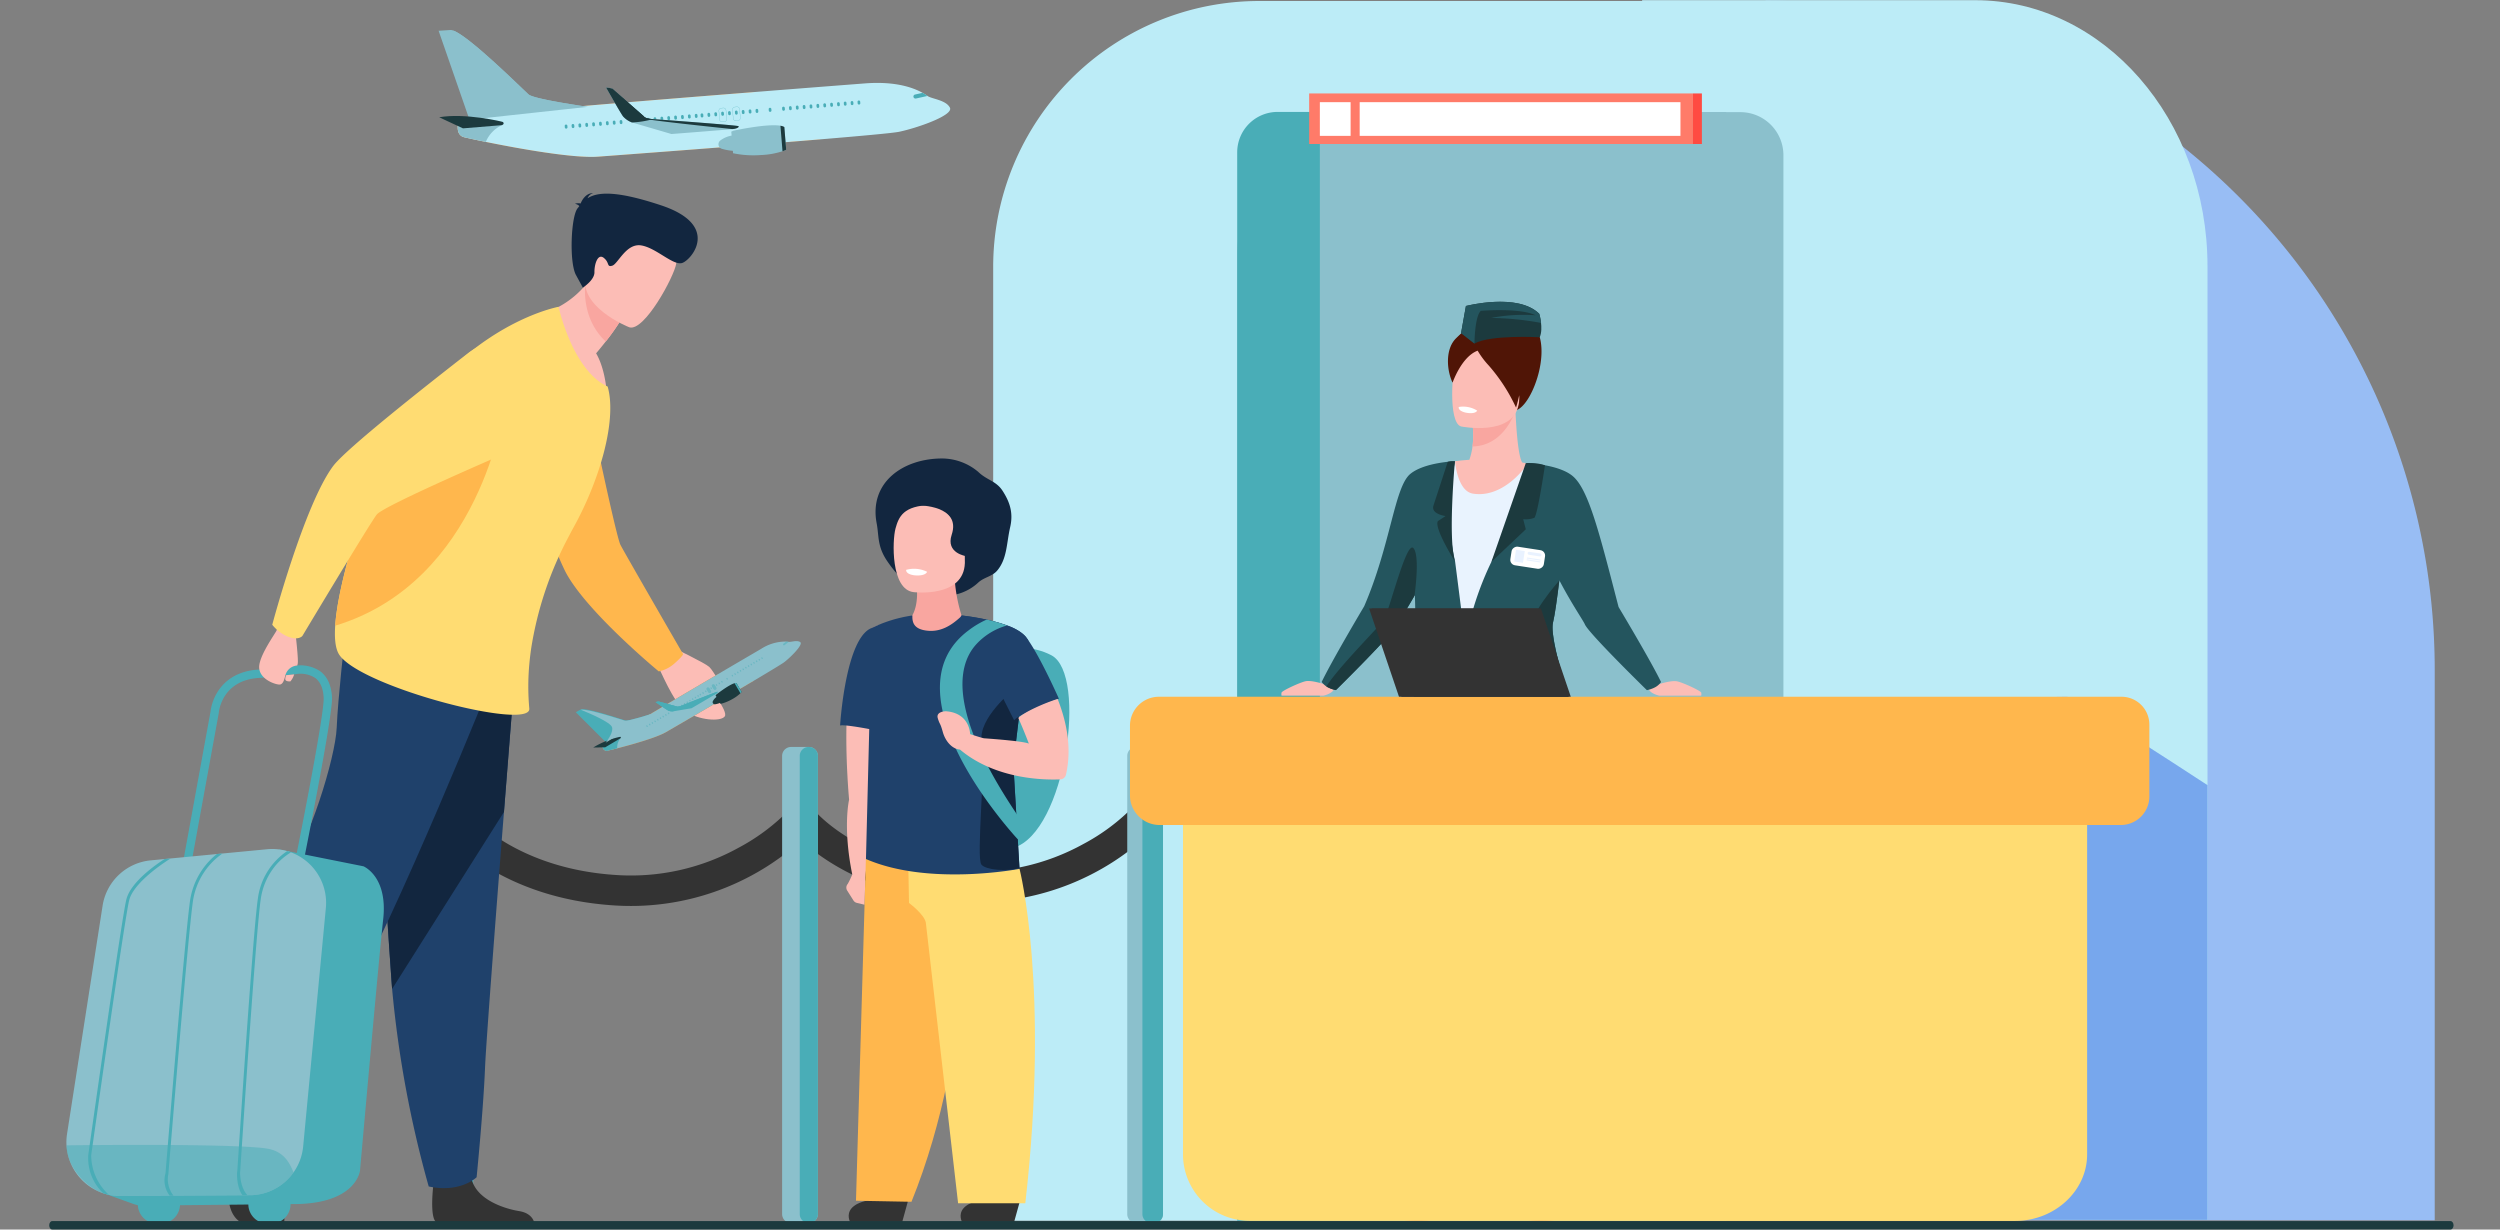 <svg xmlns="http://www.w3.org/2000/svg" width="610" height="300" viewBox="0 0 610 300">
  <rect x="0" y="0" width="610" height="300" fill="#808080" stroke="none"/>
  <g id="t2-i3" transform="translate(-495 -1311)">
    <rect id="Rectangle_32181" data-name="Rectangle 32181" width="610" height="300" transform="translate(495 1311)" fill="none"/>
    <g id="Group_92383" data-name="Group 92383" transform="translate(5786.731 -1175.073)">
      <g id="Group_92382" data-name="Group 92382" transform="translate(-5279.731 2486.121)">
        <g id="Group_92350" data-name="Group 92350" transform="translate(95.022 7.272)">
          <path id="Path_135207" data-name="Path 135207" d="M-5123.682,2498.252l7.53,21.7.264-.029,28.619-3.114s-13.132-1.845-14.46-3.018c-1.251-1.106-14.467-14.253-18.424-15.614a1.669,1.669,0,0,0-.619-.112Z" transform="translate(5123.682 -2498.063)" fill="#8bc0cc"/>
          <path id="Path_135208" data-name="Path 135208" d="M-5114.431,2533.954c.648.158,2.589.59,5.252,1.133,7.659,1.562,21.293,4.046,27.368,3.6,5.449-.4,34.269-2.556,54.21-4.22a31.9,31.9,0,0,0-15.863-11.562c-23.23,1.838-53.611,4.3-57.489,4.935-6.378,1.037-14.822,1.937-14.822,1.937s-.064.2-.13.5C-5116.121,2531.29-5116.353,2533.483-5114.431,2533.954Z" transform="translate(5120.696 -2507.78)" fill="#e58638"/>
          <path id="Path_135209" data-name="Path 135209" d="M-5114.431,2532.533c.648.158,2.589.59,5.252,1.133,7.659,1.562,21.293,4.047,27.368,3.6,5.449-.4,34.269-2.556,54.21-4.22,10.012-.835,17.787-1.546,19.237-1.845,4.338-.9,13.368-4.015,12.429-5.886s-4.418-2.135-5.433-2.837l-.043-.03a13.854,13.854,0,0,0-1.2-.756c-2.029-1.138-6.31-2.86-13.86-2.317,0,0-12.01.923-27,2.109-23.23,1.838-53.611,4.3-57.489,4.935-6.378,1.037-14.822,1.937-14.822,1.937s-.064.2-.13.5C-5116.121,2529.869-5116.353,2532.063-5114.431,2532.533Z" transform="translate(5120.696 -2506.359)" fill="#bcecf7"/>
          <path id="Path_135210" data-name="Path 135210" d="M-5114.431,2538.691c.648.158,2.589.59,5.252,1.133a7.718,7.718,0,0,1,3.937-4.086l-10.663-.716C-5116.12,2536.026-5116.354,2538.22-5114.431,2538.691Z" transform="translate(5120.696 -2512.517)" fill="#8bc0cc"/>
          <g id="Group_92348" data-name="Group 92348" transform="translate(30.768 15.337)">
            <g id="Group_92346" data-name="Group 92346" transform="translate(37.592)">
              <g id="Group_92343" data-name="Group 92343" transform="translate(12.177 1.862)">
                <path id="Path_135211" data-name="Path 135211" d="M-4985.741,2528.792a.327.327,0,0,1,.352.3l.028.344a.327.327,0,0,1-.3.351.327.327,0,0,1-.352-.3l-.028-.343A.328.328,0,0,1-4985.741,2528.792Z" transform="translate(4989.317 -2527.279)" fill="#49adb7"/>
                <path id="Path_135212" data-name="Path 135212" d="M-4991.123,2529.234a.327.327,0,0,1,.352.3l.028.344a.327.327,0,0,1-.3.351.327.327,0,0,1-.352-.3l-.029-.344A.328.328,0,0,1-4991.123,2529.234Z" transform="translate(4991.422 -2527.452)" fill="#49adb7"/>
                <path id="Path_135213" data-name="Path 135213" d="M-4982.988,2528.566a.327.327,0,0,1,.351.3l.028.344a.327.327,0,0,1-.3.351.327.327,0,0,1-.352-.3l-.028-.344A.328.328,0,0,1-4982.988,2528.566Z" transform="translate(4988.241 -2527.191)" fill="#49adb7"/>
                <path id="Path_135214" data-name="Path 135214" d="M-4980.236,2528.34a.327.327,0,0,1,.352.3l.028.344a.326.326,0,0,1-.3.352.327.327,0,0,1-.352-.3l-.029-.344A.327.327,0,0,1-4980.236,2528.34Z" transform="translate(4987.165 -2527.103)" fill="#49adb7"/>
                <path id="Path_135215" data-name="Path 135215" d="M-4977.484,2528.114a.327.327,0,0,1,.352.3l.028.344a.328.328,0,0,1-.3.352.327.327,0,0,1-.351-.3l-.029-.344A.328.328,0,0,1-4977.484,2528.114Z" transform="translate(4986.088 -2527.014)" fill="#49adb7"/>
                <path id="Path_135216" data-name="Path 135216" d="M-4974.732,2527.888h0a.327.327,0,0,1,.352.3l.028.344a.327.327,0,0,1-.3.351h0a.326.326,0,0,1-.352-.3l-.028-.344A.327.327,0,0,1-4974.732,2527.888Z" transform="translate(4985.012 -2526.926)" fill="#49adb7"/>
                <path id="Path_135217" data-name="Path 135217" d="M-4971.98,2527.662a.327.327,0,0,1,.352.3l.028.344a.327.327,0,0,1-.3.351.327.327,0,0,1-.352-.3l-.028-.344A.327.327,0,0,1-4971.98,2527.662Z" transform="translate(4983.936 -2526.837)" fill="#49adb7"/>
                <path id="Path_135218" data-name="Path 135218" d="M-4969.228,2527.435a.327.327,0,0,1,.352.3l.028.344a.327.327,0,0,1-.3.351.328.328,0,0,1-.352-.3l-.027-.345A.327.327,0,0,1-4969.228,2527.435Z" transform="translate(4982.859 -2526.749)" fill="#49adb7"/>
                <path id="Path_135219" data-name="Path 135219" d="M-4966.475,2527.209a.327.327,0,0,1,.351.3l.028.344a.327.327,0,0,1-.3.352.328.328,0,0,1-.353-.3l-.028-.344A.327.327,0,0,1-4966.475,2527.209Z" transform="translate(4981.783 -2526.66)" fill="#49adb7"/>
                <path id="Path_135220" data-name="Path 135220" d="M-4963.723,2526.983a.327.327,0,0,1,.351.3l.028.344a.327.327,0,0,1-.3.352.328.328,0,0,1-.352-.3l-.028-.344A.328.328,0,0,1-4963.723,2526.983Z" transform="translate(4980.707 -2526.572)" fill="#49adb7"/>
                <path id="Path_135221" data-name="Path 135221" d="M-4961.026,2526.761a.327.327,0,0,1,.352.3l.028.344a.326.326,0,0,1-.3.351.327.327,0,0,1-.351-.3l-.028-.343A.327.327,0,0,1-4961.026,2526.761Z" transform="translate(4979.651 -2526.485)" fill="#49adb7"/>
                <path id="Path_135222" data-name="Path 135222" d="M-4958.274,2526.535a.327.327,0,0,1,.352.3l.028.344a.327.327,0,0,1-.3.351.327.327,0,0,1-.351-.3l-.028-.344A.327.327,0,0,1-4958.274,2526.535Z" transform="translate(4978.576 -2526.397)" fill="#49adb7"/>
                <path id="Path_135223" data-name="Path 135223" d="M-4955.522,2526.309a.327.327,0,0,1,.352.3l.028.344a.326.326,0,0,1-.3.352.326.326,0,0,1-.351-.3l-.028-.344A.327.327,0,0,1-4955.522,2526.309Z" transform="translate(4977.5 -2526.308)" fill="#49adb7"/>
              </g>
              <path id="Path_135224" data-name="Path 135224" d="M-4933.035,2523.658l1.846-.408a14,14,0,0,1,1.2.756l-2.826.626a.5.5,0,0,1-.159.008.5.5,0,0,1-.436-.388A.5.5,0,0,1-4933.035,2523.658Z" transform="translate(4980.918 -2523.25)" fill="#49adb7"/>
              <g id="Group_92344" data-name="Group 92344" transform="translate(3.329 3.385)">
                <path id="Path_135225" data-name="Path 135225" d="M-5005.2,2532.25a.59.59,0,0,0,.11,0l.51-.042a.633.633,0,0,0,.434-.223.635.635,0,0,0,.15-.465l-.175-2.124a.639.639,0,0,0-.689-.584l-.509.042a.634.634,0,0,0-.435.224.637.637,0,0,0-.15.465l.175,2.124A.639.639,0,0,0-5005.2,2532.25Zm.105-.05a.59.59,0,0,1-.634-.538l-.174-2.123a.583.583,0,0,1,.139-.428.581.581,0,0,1,.4-.206l.509-.042a.59.59,0,0,1,.635.538l.174,2.123a.579.579,0,0,1-.138.428.579.579,0,0,1-.4.207Z" transform="translate(5005.952 -2528.808)" fill="#49adb7"/>
              </g>
              <g id="Group_92345" data-name="Group 92345" transform="translate(0 3.658)">
                <path id="Path_135226" data-name="Path 135226" d="M-5010.664,2532.7a.635.635,0,0,0,.11,0l.51-.042a.64.64,0,0,0,.585-.689l-.174-2.124a.64.64,0,0,0-.689-.585l-.51.042a.64.64,0,0,0-.585.689l.174,2.123A.64.64,0,0,0-5010.664,2532.7Zm.106-.051a.589.589,0,0,1-.634-.538l-.175-2.124a.588.588,0,0,1,.538-.634l.51-.042a.589.589,0,0,1,.634.538l.173,2.124a.588.588,0,0,1-.537.634Z" transform="translate(5011.419 -2529.257)" fill="#49adb7"/>
              </g>
            </g>
            <g id="Group_92347" data-name="Group 92347" transform="translate(0 3.907)">
              <path id="Path_135227" data-name="Path 135227" d="M-5072.855,2535.951a.327.327,0,0,1,.352.3l.028.344a.326.326,0,0,1-.3.352.327.327,0,0,1-.352-.3l-.028-.344A.327.327,0,0,1-5072.855,2535.951Z" transform="translate(5073.154 -2532.124)" fill="#49adb7"/>
              <path id="Path_135228" data-name="Path 135228" d="M-5070.1,2535.725a.326.326,0,0,1,.352.3l.028.344a.327.327,0,0,1-.3.352.327.327,0,0,1-.352-.3l-.027-.344A.326.326,0,0,1-5070.1,2535.725Z" transform="translate(5072.078 -2532.035)" fill="#49adb7"/>
              <path id="Path_135229" data-name="Path 135229" d="M-5067.351,2535.5a.327.327,0,0,1,.351.3l.028.344a.327.327,0,0,1-.3.351.326.326,0,0,1-.352-.3l-.029-.344A.328.328,0,0,1-5067.351,2535.5Z" transform="translate(5071.002 -2531.947)" fill="#49adb7"/>
              <path id="Path_135230" data-name="Path 135230" d="M-5064.6,2535.272a.327.327,0,0,1,.352.3l.028.344a.327.327,0,0,1-.3.351.328.328,0,0,1-.353-.3l-.027-.344A.327.327,0,0,1-5064.6,2535.272Z" transform="translate(5069.926 -2531.858)" fill="#49adb7"/>
              <path id="Path_135231" data-name="Path 135231" d="M-5061.848,2535.046a.326.326,0,0,1,.352.3l.029.344a.327.327,0,0,1-.3.351.327.327,0,0,1-.352-.3l-.029-.344A.328.328,0,0,1-5061.848,2535.046Z" transform="translate(5068.85 -2531.77)" fill="#49adb7"/>
              <path id="Path_135232" data-name="Path 135232" d="M-5059.095,2534.82a.327.327,0,0,1,.352.3l.028.344a.327.327,0,0,1-.3.352.326.326,0,0,1-.351-.3l-.028-.344A.327.327,0,0,1-5059.095,2534.82Z" transform="translate(5067.773 -2531.681)" fill="#49adb7"/>
              <path id="Path_135233" data-name="Path 135233" d="M-5056.343,2534.594a.327.327,0,0,1,.352.3l.028.344a.327.327,0,0,1-.3.352.327.327,0,0,1-.352-.3l-.027-.344A.326.326,0,0,1-5056.343,2534.594Z" transform="translate(5066.697 -2531.593)" fill="#49adb7"/>
              <path id="Path_135234" data-name="Path 135234" d="M-5053.59,2534.368a.328.328,0,0,1,.352.3l.028.344a.327.327,0,0,1-.3.352.328.328,0,0,1-.352-.3l-.028-.344A.327.327,0,0,1-5053.59,2534.368Z" transform="translate(5065.621 -2531.505)" fill="#49adb7"/>
              <path id="Path_135235" data-name="Path 135235" d="M-5050.838,2534.142a.326.326,0,0,1,.351.3l.028.344a.327.327,0,0,1-.3.351.325.325,0,0,1-.35-.3l-.029-.344A.327.327,0,0,1-5050.838,2534.142Z" transform="translate(5064.544 -2531.416)" fill="#49adb7"/>
              <path id="Path_135236" data-name="Path 135236" d="M-5018.408,2531.477a.326.326,0,0,1,.351.3l.028.344a.327.327,0,0,1-.3.352.328.328,0,0,1-.352-.3l-.028-.344A.327.327,0,0,1-5018.408,2531.477Z" transform="translate(5051.862 -2530.374)" fill="#49adb7"/>
              <path id="Path_135237" data-name="Path 135237" d="M-5015.656,2531.25a.327.327,0,0,1,.351.3l.029.344a.327.327,0,0,1-.3.352h0a.327.327,0,0,1-.352-.3l-.028-.344A.327.327,0,0,1-5015.656,2531.25Z" transform="translate(5050.786 -2530.285)" fill="#49adb7"/>
              <path id="Path_135238" data-name="Path 135238" d="M-5012.9,2531.024a.328.328,0,0,1,.352.3l.028.344a.327.327,0,0,1-.3.351.326.326,0,0,1-.351-.3l-.029-.344A.328.328,0,0,1-5012.9,2531.024Z" transform="translate(5049.71 -2530.197)" fill="#49adb7"/>
              <path id="Path_135239" data-name="Path 135239" d="M-5010.152,2530.8a.327.327,0,0,1,.352.3l.028.344a.327.327,0,0,1-.3.352.326.326,0,0,1-.351-.3l-.029-.344A.327.327,0,0,1-5010.152,2530.8Z" transform="translate(5048.633 -2530.109)" fill="#49adb7"/>
              <path id="Path_135240" data-name="Path 135240" d="M-5007.4,2530.572a.327.327,0,0,1,.352.3l.028.344a.327.327,0,0,1-.3.351.327.327,0,0,1-.352-.3l-.028-.344A.327.327,0,0,1-5007.4,2530.572Z" transform="translate(5047.557 -2530.02)" fill="#49adb7"/>
              <path id="Path_135241" data-name="Path 135241" d="M-5004.647,2530.346a.327.327,0,0,1,.352.3l.028.344a.327.327,0,0,1-.3.352.327.327,0,0,1-.352-.3l-.028-.344A.327.327,0,0,1-5004.647,2530.346Z" transform="translate(5046.48 -2529.932)" fill="#49adb7"/>
              <path id="Path_135242" data-name="Path 135242" d="M-5001.9,2530.121a.326.326,0,0,1,.352.3l.028.344a.328.328,0,0,1-.3.352.328.328,0,0,1-.352-.3l-.028-.344A.327.327,0,0,1-5001.9,2530.121Z" transform="translate(5045.404 -2529.844)" fill="#49adb7"/>
              <path id="Path_135243" data-name="Path 135243" d="M-4999.144,2529.894a.327.327,0,0,1,.352.3l.028.344a.327.327,0,0,1-.3.352.327.327,0,0,1-.352-.3l-.029-.344A.327.327,0,0,1-4999.144,2529.894Z" transform="translate(5044.328 -2529.755)" fill="#49adb7"/>
              <path id="Path_135244" data-name="Path 135244" d="M-4996.392,2529.667a.327.327,0,0,1,.352.3l.028.344a.326.326,0,0,1-.3.352.327.327,0,0,1-.352-.3l-.028-.344A.327.327,0,0,1-4996.392,2529.667Z" transform="translate(5043.251 -2529.666)" fill="#49adb7"/>
              <path id="Path_135245" data-name="Path 135245" d="M-5042.748,2533.477a.327.327,0,0,1,.351.3l.029.344a.327.327,0,0,1-.3.352.328.328,0,0,1-.352-.3l-.028-.344A.327.327,0,0,1-5042.748,2533.477Z" transform="translate(5061.38 -2531.156)" fill="#49adb7"/>
              <path id="Path_135246" data-name="Path 135246" d="M-5040,2533.25a.328.328,0,0,1,.352.3l.028.344a.327.327,0,0,1-.3.352.327.327,0,0,1-.352-.3l-.029-.344A.328.328,0,0,1-5040,2533.25Z" transform="translate(5060.305 -2531.067)" fill="#49adb7"/>
              <path id="Path_135247" data-name="Path 135247" d="M-5037.244,2533.024a.328.328,0,0,1,.352.3l.028.344a.327.327,0,0,1-.3.351.327.327,0,0,1-.352-.3l-.029-.344A.328.328,0,0,1-5037.244,2533.024Z" transform="translate(5059.229 -2530.979)" fill="#49adb7"/>
              <path id="Path_135248" data-name="Path 135248" d="M-5034.492,2532.8a.327.327,0,0,1,.352.3l.028.344a.327.327,0,0,1-.3.351.326.326,0,0,1-.351-.3l-.028-.343A.327.327,0,0,1-5034.492,2532.8Z" transform="translate(5058.152 -2530.891)" fill="#49adb7"/>
              <path id="Path_135249" data-name="Path 135249" d="M-5031.739,2532.572a.327.327,0,0,1,.351.3l.028.344a.327.327,0,0,1-.3.352.327.327,0,0,1-.351-.3l-.028-.344A.327.327,0,0,1-5031.739,2532.572Z" transform="translate(5057.076 -2530.802)" fill="#49adb7"/>
              <path id="Path_135250" data-name="Path 135250" d="M-5028.987,2532.346a.327.327,0,0,1,.352.3l.027.344a.326.326,0,0,1-.3.352.327.327,0,0,1-.352-.3l-.028-.344A.328.328,0,0,1-5028.987,2532.346Z" transform="translate(5056 -2530.714)" fill="#49adb7"/>
              <path id="Path_135251" data-name="Path 135251" d="M-5026.235,2532.12a.327.327,0,0,1,.351.3l.028.344a.327.327,0,0,1-.3.352.326.326,0,0,1-.351-.3l-.028-.344A.327.327,0,0,1-5026.235,2532.12Z" transform="translate(5054.922 -2530.625)" fill="#49adb7"/>
              <path id="Path_135252" data-name="Path 135252" d="M-5023.483,2531.895a.326.326,0,0,1,.352.3l.029.344a.326.326,0,0,1-.3.351.326.326,0,0,1-.351-.3l-.029-.344A.327.327,0,0,1-5023.483,2531.895Z" transform="translate(5053.847 -2530.537)" fill="#49adb7"/>
              <path id="Path_135253" data-name="Path 135253" d="M-5020.731,2531.667a.328.328,0,0,1,.352.3l.028.344a.327.327,0,0,1-.3.351.326.326,0,0,1-.351-.3l-.028-.344A.327.327,0,0,1-5020.731,2531.667Z" transform="translate(5052.771 -2530.448)" fill="#49adb7"/>
            </g>
          </g>
          <path id="Path_135254" data-name="Path 135254" d="M-5010.692,2543.561a1.166,1.166,0,0,1-.34-2.085,6.6,6.6,0,0,1,3.154-1.21c2.524-.181,1.356,3.711.518,3.806A12.7,12.7,0,0,1-5010.692,2543.561Z" transform="translate(5079.827 -2514.565)" fill="#8bc0cc"/>
          <path id="Path_135255" data-name="Path 135255" d="M-5006.407,2537.788l.434,5.274a24.462,24.462,0,0,0,6.833.439,19.5,19.5,0,0,0,5.234-.931,6.581,6.581,0,0,0,.893-.368l-.454-5.529a2.672,2.672,0,0,0-.95-.322c-3.282-.583-11.47,1.214-11.47,1.214Z" transform="translate(5077.819 -2512.991)" fill="#8bc0cc"/>
          <path id="Path_135256" data-name="Path 135256" d="M-4986.716,2536.427l.511,6.218a6.59,6.59,0,0,0,.894-.368l-.454-5.529A2.667,2.667,0,0,0-4986.716,2536.427Z" transform="translate(5070.118 -2513.066)" fill="#1c3a3e"/>
          <g id="Group_92349" data-name="Group 92349" transform="translate(40.876 14.069)">
            <path id="Path_135257" data-name="Path 135257" d="M-5056.554,2521.168s3.45,6.078,4.116,7a5.564,5.564,0,0,0,2.175,1.489l.008,0,9.638,2.822s12.188-.937,14.843-1.2h0c.241-.024.4-.043.471-.055.81-.144,1.2-.432,1.05-.651s-18.78-1.586-20.844-1.724l-.059,0c-2.008-.145-2.176-.66-2.176-.66l-7.464-6.543a.956.956,0,0,0-.437-.279A4.553,4.553,0,0,0-5056.554,2521.168Z" transform="translate(5056.554 -2521.168)" fill="#8bc0cc"/>
            <path id="Path_135258" data-name="Path 135258" d="M-5054.384,2521.484c2,1.867,7.55,7.015,8.082,7.363.572.375,17.272,2.119,21.376,2.553h0c.241-.024.4-.043.471-.055.81-.144,1.2-.432,1.05-.651s-18.78-1.586-20.844-1.725-2.234-.663-2.234-.663l-7.464-6.543A.954.954,0,0,0-5054.384,2521.484Z" transform="translate(5055.706 -2521.292)" fill="#1c3a3e"/>
            <path id="Path_135259" data-name="Path 135259" d="M-5056.554,2521.168s3.45,6.078,4.116,7a5.564,5.564,0,0,0,2.175,1.489l.008,0a21.446,21.446,0,0,0,5.1-.815c-2.008-.145-2.176-.66-2.176-.66l-7.464-6.543a.956.956,0,0,0-.437-.279A4.553,4.553,0,0,0-5056.554,2521.168Z" transform="translate(5056.554 -2521.168)" fill="#1c3a3e"/>
          </g>
          <path id="Path_135260" data-name="Path 135260" d="M-5113.622,2520l28.618-3.114s-13.132-1.845-14.46-3.018c-1.251-1.106-14.467-14.253-18.424-15.614,3.407,3.834,11.289,13.054,10.838,15.783C-5107.48,2516.632-5111.583,2518.978-5113.622,2520Z" transform="translate(5121.417 -2498.136)" fill="#8bc0cc"/>
          <path id="Path_135261" data-name="Path 135261" d="M-5107.891,2533.984c-.1-.1-9.388-2.272-15.554-1.15l5.8,2.7,9.512-.782S-5107.4,2534.491-5107.891,2533.984Z" transform="translate(5123.589 -2511.535)" fill="#1c3a3e"/>
        </g>
        <g id="Group_92353" data-name="Group 92353" transform="translate(94.716 183.115)">
          <g id="Group_92351" data-name="Group 92351" transform="translate(2.23 15.595)">
            <path id="Path_135262" data-name="Path 135262" d="M-5075.491,2834.748a62.023,62.023,0,0,0,42.453-16.845l-5.359-5.153,2.68,2.576-2.673-2.583a49.629,49.629,0,0,1-10.947,7.841,54.227,54.227,0,0,1-29.4,6.633c-24.83-1.449-35.924-14.636-36.033-14.769l-5.748,4.716c.531.646,13.3,15.839,41.347,17.476Q-5077.3,2834.749-5075.491,2834.748Z" transform="translate(5120.523 -2812.449)" fill="#333"/>
          </g>
          <g id="Group_92352" data-name="Group 92352">
            <path id="Path_135263" data-name="Path 135263" d="M-5124.185,2788.919v112a2.192,2.192,0,0,0,2.276,2.081h4.173c.021,0,.042,0,.062,0a2.184,2.184,0,0,0,2.214-2.079v-112a2.184,2.184,0,0,0-2.214-2.079c-.021,0-.042,0-.062,0h-4.173A2.191,2.191,0,0,0-5124.185,2788.919Z" transform="translate(5124.185 -2786.838)" fill="#8bc0cc"/>
            <path id="Path_135264" data-name="Path 135264" d="M-5117.123,2788.92v112a2.185,2.185,0,0,0,2.211,2.079,2.184,2.184,0,0,0,2.214-2.079v-112a2.183,2.183,0,0,0-2.214-2.079A2.184,2.184,0,0,0-5117.123,2788.92Z" transform="translate(5121.423 -2786.839)" fill="#49adb7"/>
          </g>
        </g>
        <path id="Rectangle_32253" data-name="Rectangle 32253" d="M0,0H163.291a0,0,0,0,1,0,0V297.588a0,0,0,0,1,0,0h0A163.291,163.291,0,0,1,0,134.3V0A0,0,0,0,1,0,0Z" transform="translate(582.073 297.689) rotate(180)" fill="#98bdf4"/>
        <path id="Path_135265" data-name="Path 135265" d="M-4836.569,2486.449h113.958v297.6h-178.854v-232.7A64.9,64.9,0,0,1-4836.569,2486.449Z" transform="translate(5131.802 -2486.25)" fill="#bcecf7"/>
        <path id="Path_135266" data-name="Path 135266" d="M-4641.43,2486.121v297.606h137.949V2551.013c0-35.843-25.374-64.892-56.681-64.892Z" transform="translate(5030.109 -2486.121)" fill="#bcecf7"/>
        <path id="Rectangle_32254" data-name="Rectangle 32254" d="M0,0H119.315a0,0,0,0,1,0,0V235.456A35.024,35.024,0,0,1,84.291,270.48H0a0,0,0,0,1,0,0V0A0,0,0,0,1,0,0Z" transform="translate(409.195 297.796) rotate(180)" fill="#8bc0cc"/>
        <path id="Path_135267" data-name="Path 135267" d="M-4671.949,2530.981a10.508,10.508,0,0,1,10.507,10.508V2801.46h-119.314V2530.981Z" transform="translate(5084.596 -2503.665)" fill="#8bc0cc"/>
        <path id="Path_135268" data-name="Path 135268" d="M-4532.535,2765.727v127.167h71.64V2786.815c-8.345-5.449-31.957-20.805-34.182-21.548Z" transform="translate(4987.523 -2595.287)" fill="#77a7ed"/>
        <path id="Path_135269" data-name="Path 135269" d="M-4793.82,2530.889h10.3v270.535h-20.166V2540.754A9.864,9.864,0,0,1-4793.82,2530.889Z" transform="translate(5093.563 -2503.629)" fill="#49adb7"/>
        <g id="Group_92355" data-name="Group 92355" transform="translate(300.658 76.359)">
          <path id="Path_135270" data-name="Path 135270" d="M-4712.355,2613.922a11.791,11.791,0,0,1,13.177-.664c7.109,4.265,1.359,21.062-3.018,22s-15.562-15.745-15.562-15.745S-4717.44,2618.043-4712.355,2613.922Z" transform="translate(4759.301 -2611.52)" fill="#501506"/>
          <path id="Path_135271" data-name="Path 135271" d="M-4775.722,2759.649s-2.92-.971-4.331-.679-5.788,2.334-5.885,2.772a1.6,1.6,0,0,0,0,.753h10.216s2.284-.444,2.673-1.791S-4775.722,2759.649-4775.722,2759.649Z" transform="translate(4785.981 -2669.162)" fill="#fcbdb6"/>
          <path id="Path_135272" data-name="Path 135272" d="M-4721.289,2958.9a1.96,1.96,0,0,1-1.278,1.7.016.016,0,0,1-.011,0c-1.361.6-3.642.461-6.108.129-.315-.042-.6-.077-.854-.1-.067-.006-.134-.012-.2-.016l-.153-.012c-2.455-.162-2.263.594-6.954.571-5.348-.028-7.157-1.829-7.4-2.6-.206-.651,2.136-1.156,4.753-1.738.127-.028.253-.058.382-.085.349-.077.7-.158,1.048-.237,3.121-.733,6.211-1.656,7.232-4.655,1.085-3.18.828-12.617.828-12.617h9.472s-2.486,10.425-2.226,13.43c.142,1.6.909,2.061,1.2,3.45.022.1.042.195.059.292A9.349,9.349,0,0,1-4721.289,2958.9Z" transform="translate(4769.666 -2739.682)" fill="#fcbdb6"/>
          <g id="Group_92354" data-name="Group 92354" transform="translate(34.253 83.152)">
            <path id="Path_135273" data-name="Path 135273" d="M-4704.585,2782.144c-.8,4.487-1.94,9.124-2.931,13.947-1.591,7.755-2.792,15.993-1.562,24.863a30.978,30.978,0,0,1,.261,3.756c.239,15.679-6.767,44.092-6.767,44.092a12.38,12.38,0,0,1-5.091.663,16.169,16.169,0,0,1-4.161-1.14s-.664-17.616-.7-41.307c-.028-17.173-3.4-39.784-4.081-53.07a169.928,169.928,0,0,1,.482-18.753s13.964-11.229,18.98-5.483C-4705.2,2755.387-4701.595,2765.356-4704.585,2782.144Z" transform="translate(4729.73 -2748.075)" fill="#24555e"/>
          </g>
          <path id="Path_135274" data-name="Path 135274" d="M-4703.85,2839.221a30.868,30.868,0,0,1,.261,3.756c-10.458-15.151-12.771-48.192-12.771-48.192l11.487,5.575s1.26,6.2,2.585,14C-4703.878,2822.113-4705.079,2830.351-4703.85,2839.221Z" transform="translate(4758.754 -2683.19)" fill="#355493"/>
          <path id="Path_135275" data-name="Path 135275" d="M-4671.673,2958.518a1.96,1.96,0,0,1-1.277,1.7.019.019,0,0,1-.012,0c-1.36.6-3.643.461-6.108.129-.316-.042-.6-.076-.854-.1-.066-.006-.133-.012-.2-.016l-.153-.012c-2.455-.162-2.263.594-6.954.571-5.348-.028-7.156-1.829-7.4-2.6-.206-.651,2.135-1.156,4.754-1.738.126-.028.252-.058.381-.085.349-.077.7-.158,1.048-.237,3.121-.733,6.211-1.656,7.234-4.655,1.083-3.18-.465-12.471-.465-12.471l8.774-.733s-.544,10.587-.284,13.591c.141,1.6.956,2.487,1.252,3.876q.032.146.058.292A9.329,9.329,0,0,1-4671.673,2958.518Z" transform="translate(4750.262 -2739.304)" fill="#fcbdb6"/>
          <path id="Path_135276" data-name="Path 135276" d="M-4682.9,2877.052a21.314,21.314,0,0,1-3.879,1.392,18.65,18.65,0,0,1-5-.31,228.8,228.8,0,0,0-4.77-29.528,276.238,276.238,0,0,0-14.274-45.238c-1.386-3.275-7.1-18.779-8.072-22.691-2.934-11.822.011-10.549.011-10.549l25.64-3.009s3.159,1.624,4.614,18.317c.436,5,.489,26.585,1.145,30.677a45.766,45.766,0,0,0,2.2,9.191C-4680.521,2837-4682.9,2877.052-4682.9,2877.052Z" transform="translate(4760.255 -2672.37)" fill="#24555e"/>
          <path id="Path_135277" data-name="Path 135277" d="M-4671.673,2969.736a1.96,1.96,0,0,1-1.277,1.7.019.019,0,0,1-.012,0c-1.437.513-3.685.4-6.1.115-.316-.038-.6-.066-.86-.085-.066-.006-.133-.012-.2-.016s-.1-.007-.153-.012c-2.455-.162-2.263.594-6.954.571-5.348-.028-7.156-1.829-7.4-2.6-.206-.652,2.135-1.156,4.754-1.739a15.8,15.8,0,0,0,8.079,1.432c3.6-.345,7.277-1.788,9.86-2.147q.032.146.058.292A9.329,9.329,0,0,1-4671.673,2969.736Z" transform="translate(4750.262 -2750.523)" fill="#b84c42"/>
          <path id="Path_135278" data-name="Path 135278" d="M-4721.289,2969.736a1.96,1.96,0,0,1-1.278,1.7.016.016,0,0,1-.011,0c-1.438.513-3.685.4-6.1.115-.316-.038-.6-.066-.86-.085-.067-.006-.134-.012-.2-.016s-.1-.007-.153-.012c-2.455-.162-2.263.594-6.954.571-5.348-.028-7.157-1.829-7.4-2.6-.206-.652,2.136-1.156,4.753-1.739a15.8,15.8,0,0,0,8.08,1.432c3.6-.345,7.278-1.788,9.86-2.147q.033.146.059.292A9.349,9.349,0,0,1-4721.289,2969.736Z" transform="translate(4769.666 -2750.523)" fill="#b84c42"/>
          <path id="Path_135279" data-name="Path 135279" d="M-4722.08,2662.9c.185,0,1.382-.219,3.5-.348a15.886,15.886,0,0,0,.771-3.252,21.338,21.338,0,0,0,.076-4.74c-.052-.542-.105-.855-.105-.855l10.5-3.2c.126,2.777.282,4.948.448,6.648.491,4.986,1.076,5.9,1.254,6.07a85.632,85.632,0,0,1,8.745,1.771s-8.479,38.847-5.6,46.169a77.41,77.41,0,0,1,3.975,13.82l-31.248.387s.437-25.131-1-34.026S-4722.08,2662.9-4722.08,2662.9Z" transform="translate(4764.442 -2626.766)" fill="#fcbdb6"/>
          <path id="Path_135280" data-name="Path 135280" d="M-4709.422,2659.3c7.94-.172,10.475-8.794,10.475-8.794l-10.5,3.2s.054.313.105.855A21.332,21.332,0,0,1-4709.422,2659.3Z" transform="translate(4756.053 -2626.766)" fill="#f9a6a0"/>
          <path id="Path_135281" data-name="Path 135281" d="M-4700.091,2714.19c.457,5.142,5.262,16.892,4.223,19.4-1.09,2.628-2.6,3.96-5.913,4.72a61.336,61.336,0,0,1-9.856,1c-9.414.468-19.5-.716-20.875-5.19-.658-2.148-.4-10.459-.056-14.3.721-7.94-.79-19.333-1.011-26.7-.183-6.149,3.526-20.143,3.526-20.143s1.674-1.056,6.925-2.113c0,0,.552,7.268,4.345,7.894,6.559,1.083,11.844-4.926,13.388-7.344,0,0,7.532,1.9,9.743,4.421,2.094,2.386-.771,20.065-1.407,21.76-.55,1.455-1.069,2.875-1.521,4.3A30.016,30.016,0,0,0-4700.091,2714.19Z" transform="translate(4765.49 -2634.726)" fill="#e9f3fe"/>
          <path id="Path_135282" data-name="Path 135282" d="M-4636.273,2759.694s2.921-.962,4.331-.673,5.788,2.314,5.886,2.748a1.582,1.582,0,0,1,0,.747h-10.216s-2.284-.44-2.673-1.774S-4636.273,2759.694-4636.273,2759.694Z" transform="translate(4728.493 -2669.183)" fill="#fcbdb6"/>
          <path id="Path_135283" data-name="Path 135283" d="M-4715.356,2643.6s12.574,2.525,14.026-5.329,4.053-12.819-3.914-14.763-10.085.764-11.208,3.268S-4718.589,2642.739-4715.356,2643.6Z" transform="translate(4759.214 -2615.948)" fill="#fcbdb6"/>
          <path id="Path_135284" data-name="Path 135284" d="M-4710.424,2649.948s-.337.932-2.7.509c0,0-1.988-.355-1.8-1.4A6.482,6.482,0,0,1-4710.424,2649.948Z" transform="translate(4758.2 -2626.162)" fill="#fff"/>
          <path id="Path_135285" data-name="Path 135285" d="M-4712.883,2715.128a76.665,76.665,0,0,1,6.348-19.407l6.535-13.605c-.271-2.193,2.235-8.227,2.35-10.433,0,0,7.432.257,10.878,3.062,3.9,3.172,6.506,13.652,11.264,32.008,0,0,7.866,13.111,10.37,18.312a4.442,4.442,0,0,1-1.407,1.247,7.434,7.434,0,0,1-2.058.726s-14.189-13.852-15.122-16.041c-.4-.946-3.229-5-6.235-10.76l0,.04c-.557,4.54-1.109,8.462-1.529,10.185-1.313,5.4,8.172,30.3,7.734,31.808-.156.538-3.449.8-7.747.8-7.72.007-18.687-.807-20.561-2.306C-4713.626,2739.516-4714.791,2726.751-4712.883,2715.128Z" transform="translate(4757.782 -2635.048)" fill="#24555e"/>
          <path id="Path_135286" data-name="Path 135286" d="M-4693.43,2671.588l-8.389,24.092,8.388-7.931-.635-2.465a5.886,5.886,0,0,0,2.711-.334c.781-.505,2.6-12.823,2.6-12.823a11.2,11.2,0,0,0-2.332-.486A21.38,21.38,0,0,0-4693.43,2671.588Z" transform="translate(4753.067 -2635.006)" fill="#1c3a3e"/>
          <path id="Path_135287" data-name="Path 135287" d="M-4759.458,2706.239c6.492-15.041,7.366-29.092,11.261-32.292,3.448-2.83,10.88-3.089,10.88-3.089v0l.015,0-.013.063c-.874,5.018-1.736,7.683-1.506,13.066a76.637,76.637,0,0,0,1.551,11.411s5.955,45.686,5.066,45.763c-6.736.583-16.191-6.22-16.191-6.22,2.042-5.5,1.308-31.442,1.308-31.445l-.09.159c-2.089,3.663-3.763,6.147-4.066,6.865-.931,2.21-15.122,16.183-15.122,16.183a7.384,7.384,0,0,1-2.056-.733c-.093-.054-.18-.108-.264-.163a4.355,4.355,0,0,1-1.145-1.094C-4767.325,2719.464-4759.458,2706.239-4759.458,2706.239Z" transform="translate(4779.665 -2634.725)" fill="#24555e"/>
          <path id="Path_135288" data-name="Path 135288" d="M-4719.858,2670.859s-1.766,19.045.047,24.54c0,0-5.192-8.22-4.218-9.922l1.881-1.24s-3.632-.472-2.951-2.558l3.487-10.682a3.683,3.683,0,0,1,.8-.138Z" transform="translate(4762.205 -2634.726)" fill="#1c3a3e"/>
          <path id="Path_135289" data-name="Path 135289" d="M-4688.357,2734.393c0,5.809,3.561,20.635,6.83,27.04,4.3,0,7.591-.264,7.747-.8.438-1.5-9.047-26.411-7.734-31.808.42-1.721.973-5.644,1.529-10.184C-4682.893,2721.966-4688.357,2728.946-4688.357,2734.393Z" transform="translate(4747.803 -2653.411)" fill="#1c3a3e"/>
          <path id="Path_135290" data-name="Path 135290" d="M-4767.95,2739.326c.083.056.171.11.263.164a7.384,7.384,0,0,0,2.056.733s14.192-13.973,15.123-16.183c.3-.718,1.977-3.2,4.066-6.865.343-2.714,1.168-9.848-.252-11.571-1.731-2.1-5.937,15.584-7.3,17.562C-4755.094,2724.771-4765.009,2734.649-4767.95,2739.326Z" transform="translate(4778.93 -2648.246)" fill="#1c3a3e"/>
          <path id="Path_135291" data-name="Path 135291" d="M-4717.273,2618.29c6.2-6.113,9.78-5.906,12.454-4.021,1.709,1.2,4.21,5.361,5.11,6.622,1.778,2.488-2.274,14.5-2.274,14.5a13.762,13.762,0,0,0,.13-3.209c-.378,1.776-.77,3-.77,3a42.8,42.8,0,0,0-6.654-10.26,20.519,20.519,0,0,1-2.714-3.626c-3.949,1.463-6.118,7.809-6.118,7.809C-4719.542,2626.1-4719.945,2620.923-4717.273,2618.29Z" transform="translate(4759.878 -2612.138)" fill="#501506"/>
        </g>
        <g id="Group_92358" data-name="Group 92358" transform="translate(178.838 182.208)">
          <g id="Group_92356" data-name="Group 92356" transform="translate(2.23 15.595)">
            <path id="Path_135292" data-name="Path 135292" d="M-4937.345,2833.258a62.02,62.02,0,0,0,42.453-16.845l-5.359-5.153,2.679,2.576-2.673-2.583a49.544,49.544,0,0,1-10.947,7.841,54.223,54.223,0,0,1-29.4,6.633c-24.83-1.448-35.923-14.636-36.033-14.769l-5.747,4.716c.53.645,13.3,15.839,41.347,17.475Q-4939.154,2833.26-4937.345,2833.258Z" transform="translate(4982.376 -2810.959)" fill="#333"/>
          </g>
          <g id="Group_92357" data-name="Group 92357">
            <path id="Path_135293" data-name="Path 135293" d="M-4847.744,2787.428v112a2.192,2.192,0,0,0,2.276,2.081h4.173a2.191,2.191,0,0,0,2.275-2.081v-112a2.191,2.191,0,0,0-2.275-2.081h-4.173A2.192,2.192,0,0,0-4847.744,2787.428Z" transform="translate(4931.955 -2785.348)" fill="#8bc0cc"/>
            <path id="Path_135294" data-name="Path 135294" d="M-4841.67,2787.428v112a2.192,2.192,0,0,0,2.276,2.081h.475a2.191,2.191,0,0,0,2.275-2.081v-112a2.191,2.191,0,0,0-2.275-2.081h-.475A2.192,2.192,0,0,0-4841.67,2787.428Z" transform="translate(4929.58 -2785.348)" fill="#49adb7"/>
            <path id="Path_135295" data-name="Path 135295" d="M-4986.038,2787.428v112a2.191,2.191,0,0,0,2.275,2.081h4.173c.021,0,.042,0,.063,0a2.184,2.184,0,0,0,2.214-2.079v-112a2.183,2.183,0,0,0-2.214-2.079c-.021,0-.042,0-.062,0h-4.173A2.191,2.191,0,0,0-4986.038,2787.428Z" transform="translate(4986.038 -2785.348)" fill="#8bc0cc"/>
            <path id="Path_135296" data-name="Path 135296" d="M-4978.977,2787.43v112a2.184,2.184,0,0,0,2.211,2.079,2.184,2.184,0,0,0,2.214-2.079v-112a2.184,2.184,0,0,0-2.214-2.079A2.184,2.184,0,0,0-4978.977,2787.43Z" transform="translate(4983.277 -2785.349)" fill="#49adb7"/>
          </g>
        </g>
        <g id="Group_92359" data-name="Group 92359" transform="translate(263.712 169.959)">
          <path id="Path_135297" data-name="Path 135297" d="M-4825.311,2809.532a3.487,3.487,0,0,1,3.376-2.66h113.608c.079,0,.157-.011.236-.011h90.8a3.794,3.794,0,0,1,3.67,2.689c.077.248,8.822.531,8.822.778V2893.2c0,8.881-7.915,16.206-17.548,16.206h-89.183a.268.268,0,0,1-.071-.016h-97.6a16.254,16.254,0,0,1-16.206-16.207v-82.835A3.45,3.45,0,0,1-4825.311,2809.532Z" transform="translate(4838.345 -2781.513)" fill="#ffdc72"/>
          <path id="Path_135298" data-name="Path 135298" d="M-4839.607,2765.233H-4604.7a6.8,6.8,0,0,1,6.776,6.776v17.575a6.964,6.964,0,0,1-6.945,6.944h-234.562a7.244,7.244,0,0,1-7.223-7.223v-17.024A7.069,7.069,0,0,1-4839.607,2765.233Z" transform="translate(4846.655 -2765.233)" fill="#ffb74d"/>
        </g>
        <g id="Group_92360" data-name="Group 92360" transform="translate(322.048 148.415)">
          <path id="Path_135299" data-name="Path 135299" d="M-4701.23,2751.4h-41.3l-7.3-21.551h41.3Z" transform="translate(4750.456 -2729.853)" fill="#333"/>
          <path id="Path_135300" data-name="Path 135300" d="M-4702.247,2751.4h-41.3l-7.3-21.551h41.3Z" transform="translate(4750.854 -2729.853)" fill="#333"/>
        </g>
        <g id="Group_92361" data-name="Group 92361" transform="translate(344.495 73.585)">
          <path id="Path_135301" data-name="Path 135301" d="M-4713.991,2614.609l1.188-6.615s12.679-3.3,17.9,1.917c0,0,1.07,3.552.105,5.716,0,0-12.1-.676-15.926,1.54Z" transform="translate(4713.991 -2606.965)" fill="#1c3a3e"/>
          <path id="Path_135302" data-name="Path 135302" d="M-4709.172,2609.182s9.5-.812,13.374,1.077a41.749,41.749,0,0,0-10.867.651,71.21,71.21,0,0,1,12.2,1.217,14.1,14.1,0,0,0-.434-2.215c-5.223-5.217-17.9-1.917-17.9-1.917l-1.188,6.615,3.27,2.559S-4710.676,2610.57-4709.172,2609.182Z" transform="translate(4713.991 -2606.965)" fill="#24555e"/>
        </g>
        <g id="Group_92362" data-name="Group 92362" transform="translate(356.326 133.144)">
          <rect id="Rectangle_32255" data-name="Rectangle 32255" width="4.592" height="8.263" rx="1.33" transform="translate(0 4.538) rotate(-81.267)" fill="#fff"/>
          <rect id="Rectangle_32256" data-name="Rectangle 32256" width="2.164" height="2.901" transform="matrix(0.988, 0.152, -0.152, 0.988, 1.58, 0.951)" fill="#e9f2ff"/>
          <path id="Path_135303" data-name="Path 135303" d="M-4684.348,2708.279l-2.663-.409a.363.363,0,0,1-.3-.414h0a.363.363,0,0,1,.413-.3l2.663.409a.363.363,0,0,1,.3.414h0A.364.364,0,0,1-4684.348,2708.279Z" transform="translate(4691.729 -2705.703)" fill="#e9f2ff"/>
          <path id="Path_135304" data-name="Path 135304" d="M-4684.4,2710.2l-3.106-.477a.139.139,0,0,1-.116-.158h0a.139.139,0,0,1,.158-.115l3.107.477a.138.138,0,0,1,.115.158h0A.139.139,0,0,1-4684.4,2710.2Z" transform="translate(4691.847 -2706.604)" fill="#e9f2ff"/>
          <path id="Path_135305" data-name="Path 135305" d="M-4684.507,2710.933l-3.107-.477a.139.139,0,0,1-.116-.158h0a.139.139,0,0,1,.158-.115l3.107.477a.139.139,0,0,1,.115.158h0A.138.138,0,0,1-4684.507,2710.933Z" transform="translate(4691.891 -2706.888)" fill="#e9f2ff"/>
        </g>
        <rect id="Rectangle_32257" data-name="Rectangle 32257" width="93.642" height="12.334" transform="translate(307.436 22.754)" fill="#ff7b69"/>
        <rect id="Rectangle_32258" data-name="Rectangle 32258" width="2.183" height="12.334" transform="translate(401.077 22.754)" fill="#ff4b42"/>
        <rect id="Rectangle_32259" data-name="Rectangle 32259" width="7.504" height="8.223" transform="translate(310.044 24.882)" fill="#fff"/>
        <rect id="Rectangle_32260" data-name="Rectangle 32260" width="78.27" height="8.223" transform="translate(319.763 24.882)" fill="#fff"/>
        <g id="Group_92363" data-name="Group 92363" transform="translate(192.984 111.82)">
          <path id="Path_135306" data-name="Path 135306" d="M-4915.138,2748.066s11.729-5.34,20.6-.669,3.449,43.222-9.241,46.959h0S-4931.019,2827.47-4915.138,2748.066Z" transform="translate(4946.108 -2699.37)" fill="#49adb7"/>
          <path id="Path_135307" data-name="Path 135307" d="M-4951.628,2748.912c-.578-4.51.546-12.686.546-12.686s-3.984-.205-6.214,5.046c-4.624,10.884-2.616,34.377-2.336,37.74,0,0-1.587,6.679.771,18.231a19.865,19.865,0,0,1-1.1,2.31,1.239,1.239,0,0,0-.115.149h0a1.365,1.365,0,0,0-.02,1.479l1.528,2.421a1.36,1.36,0,0,0,.577.5h0a1.369,1.369,0,0,0,.237.083l1.892.448.187-6.447c0-.005-.011-.005-.021,0C-4955.043,2791.848-4951.1,2753.052-4951.628,2748.912Zm-4.888,49.75-.04-.052.081.047C-4956.494,2798.665-4956.51,2798.667-4956.516,2798.662Z" transform="translate(4961.828 -2695.75)" fill="#fcbdb6"/>
          <path id="Path_135308" data-name="Path 135308" d="M-4899.945,2966.558l-1.507,5.441h-12.736S-4917.98,2965.043-4899.945,2966.558Z" transform="translate(4943.923 -2785.743)" fill="#333"/>
          <path id="Path_135309" data-name="Path 135309" d="M-4944.8,2966.558-4946.3,2972h-12.736S-4962.831,2965.043-4944.8,2966.558Z" transform="translate(4961.463 -2785.743)" fill="#333"/>
          <path id="Path_135310" data-name="Path 135310" d="M-4915.749,2686.494c.832-3.608-.194-6.272-1.85-8.837-1.588-2.46-3.819-2.566-5.963-4.65a13.8,13.8,0,0,0-8.776-3.251c-9.583,0-17.882,5.867-15.99,15.816.6,3.161.093,5.652,2.656,9.347,3.2,4.612,7.087,8.314,13.334,8.314a11.954,11.954,0,0,0,8.776-3.181c1.392-1.316,3.388-1.478,4.614-2.91C-4916.473,2694.248-4916.658,2690.435-4915.749,2686.494Z" transform="translate(4957.25 -2669.756)" fill="#12263f"/>
          <path id="Path_135311" data-name="Path 135311" d="M-4934.193,2713.393s2.1,8.127-2.149,11.584l11.945,6.105,1.573-7.9a38.926,38.926,0,0,1-1.637-14.77Z" transform="translate(4952.457 -2684.873)" fill="#f9a6a0"/>
          <path id="Path_135312" data-name="Path 135312" d="M-4936.458,2709.665s12.226,1.49,12.487-7.123-4.835-14.193-8.236-14.129c-6.782.127-7.9,2.868-8.688,5.722S-4942.086,2709.058-4936.458,2709.665Z" transform="translate(4954.415 -2677.052)" fill="#fcbdb6"/>
          <path id="Path_135313" data-name="Path 135313" d="M-4954.023,2830.218l24.16,2s2.838,42.375-13.037,81.658l-13.538-.258Z" transform="translate(4960.315 -2732.508)" fill="#ffb74d"/>
          <path id="Path_135314" data-name="Path 135314" d="M-4908.316,2834.217s7.434,28.878,1.405,81.582l-16.4,0-7.866-68.424c-.3-2.027-4.11-4.848-4.11-4.848l-.148-7.819Z" transform="translate(4952.102 -2734.072)" fill="#ffdc72"/>
          <path id="Path_135315" data-name="Path 135315" d="M-4918.473,2751.675l1.581-12.976c-.24-.335-.432-.622-.671-.91-2.777-3.4-13.455-4.883-15.61-5.123a2.4,2.4,0,0,1-.4.507c-1.963,1.772-4.629,3.659-8.172,3.18-3.017-.382-3.509-1.963-3.414-3.687a33.642,33.642,0,0,0-9.914,3.042c-6.44,2.414-7.734,23.807-7.734,23.807.855-.255,5.129.493,7.112.864l-.8,31.712c15.371,6.7,37.494,2.394,37.494,2.394l-.048-.192-1.485-25.378,1.389-11.588Z" transform="translate(4962.806 -2694.358)" fill="#1f416b"/>
          <path id="Path_135316" data-name="Path 135316" d="M-4931.23,2714.694s-.266,1.074-2.943.876c0,0-2.248-.166-2.164-1.348A7.233,7.233,0,0,1-4931.23,2714.694Z" transform="translate(4952.456 -2687.046)" fill="#fff"/>
          <path id="Path_135317" data-name="Path 135317" d="M-4906.446,2805.078c1.045,1.309,6.2,1.769,9.291.821l-1.508-25.342,2.074-17.238-2-.93s-8.8,7.057-7.769,12.681S-4907.792,2803.4-4906.446,2805.078Z" transform="translate(4940.927 -2705.982)" fill="#12263f"/>
          <path id="Path_135318" data-name="Path 135318" d="M-4890.392,2752.968a76.615,76.615,0,0,0-9.72,4.357,4.506,4.506,0,0,0-1.2.91l-9.29-18.483-1.772-3.5-1.629-3.3-.143-.288s.128.009.383.048a54.728,54.728,0,0,1,5.745.957,36.935,36.935,0,0,1,4.981,1.437h.047a11.208,11.208,0,0,1,4.453,2.681c.24.288.432.575.671.91C-4894.749,2743.152-4890.392,2752.968-4890.392,2752.968Z" transform="translate(4943.775 -2694.358)" fill="#1f416b"/>
          <path id="Path_135319" data-name="Path 135319" d="M-4903.786,2787.947s-33.088-35.386-11.971-51.044a22.312,22.312,0,0,1,4.357-2.587,36.968,36.968,0,0,1,4.98,1.437,15.965,15.965,0,0,0-7.565,4.645c-5.124,5.7-6.27,17.954,11.16,43.19Z" transform="translate(4947.161 -2695.004)" fill="#49adb7"/>
          <path id="Path_135320" data-name="Path 135320" d="M-4931.307,2686.1s10.448-.006,8.047,7.167c-1.513,4.521,3.519,5.224,3.519,5.224l2.421-7.247-1.517-5.645-6.792-3.3Z" transform="translate(4950.488 -2674.661)" fill="#12263f"/>
          <path id="Path_135321" data-name="Path 135321" d="M-4894.463,2766.118c-3.229,1-8.1,3.167-9.589,4.627,1.643,3.775,2.565,6.272,2.565,6.272-1.234-.549-7.618-1.067-10.927-1.3-.375-.027-3.4-1.02-3.4-1.02s-.024-5.167-5.935-5.576c0,0-2.461.015-1.957,1.7s.558.95,1.217,3.338,2.376,4.2,4.2,4.312c8.774,7.378,20.856,7.437,24.5,7.268a1.451,1.451,0,0,0,1.351-1.117C-4891.055,2778.619-4892,2772.4-4894.463,2766.118Z" transform="translate(4947.542 -2707.441)" fill="#fcbdb6"/>
        </g>
        <g id="Group_92381" data-name="Group 92381" transform="translate(4.201 47.06)">
          <g id="Group_92364" data-name="Group 92364" transform="translate(34.47 108.471)">
            <path id="Path_135322" data-name="Path 135322" d="M-5212.734,2942.649s-4.2,3.9-3.384,6.665,4.614,4.614,5.127,8,2.563,5.229,4.409,5.229h8.8s1.359-2.381-1.922-3.1-4.518-4.694-4.314-8.385a65.924,65.924,0,0,0-.307-8.614l-6.973-1.64Z" transform="translate(5216.224 -2819.466)" fill="#333"/>
            <path id="Path_135323" data-name="Path 135323" d="M-5125.152,2967.814a9.957,9.957,0,0,0,2.59.378h21.281c-.1-.683-.655-2.642-3.773-3.148-3.674-.6-10.043-2.733-11.466-7.432-.044-.153-.085-.307-.121-.464-1.128-5.024-9.331,1.539-9.331,1.539s-.024.2-.061.542C-5126.222,2961.071-5126.709,2967.034-5125.152,2967.814Z" transform="translate(5181.04 -2825.117)" fill="#333"/>
            <path id="Path_135324" data-name="Path 135324" d="M-5115.4,2753.8s-1.246,15.544-2.71,34.229c-1.991,25.382-4.383,56.56-4.621,62.466-.409,10.256-2.052,26.662-2.052,26.662s-3.895,3.9-11.689,2.255a268.348,268.348,0,0,1-8.93-48.2c-.031-.406-.062-.816-.093-1.225-1.846-25.225-4.715-78.342-4.715-78.342Z" transform="translate(5190.406 -2745.49)" fill="#1f416b"/>
            <path id="Path_135325" data-name="Path 135325" d="M-5115.4,2753.8s-1.246,15.544-2.71,34.229l-27.292,43.184c-.031-.406-.062-.816-.093-1.225-1.846-25.225-4.715-78.342-4.715-78.342Z" transform="translate(5190.406 -2745.49)" fill="#12263f"/>
            <path id="Path_135326" data-name="Path 135326" d="M-5144.662,2751.69s-22.456,56.295-37.222,82.75-19.38,33.838-19.38,33.838-8.459-3.384-9.229-5.691c0,0,5.646-51.074,15.535-63.524,5.587-7.035,12.151-28.147,12.458-35.531s2-21.994,2-21.994Z" transform="translate(5213.983 -2741.539)" fill="#1f416b"/>
          </g>
          <path id="Path_135327" data-name="Path 135327" d="M-5033,2745.415s7.924,3.8,8.991,4.779,3.7,5.769,3.5,6.13-.6.473-1.314-.024-2.733-2.572-2.808-2.187,5.379,6.8,4.415,8.161-6.432.957-9.554-1.263-6.239-10.383-6.708-10.828C-5040.459,2746.4-5033,2745.415-5033,2745.415Z" transform="translate(5180.858 -2634.583)" fill="#fcbdb6"/>
          <path id="Path_135328" data-name="Path 135328" d="M-5060.12,2703.676c2.2-1.914,2.258-2.4,2.258-2.4s-14.052-24.3-15.27-26.636-8.749-38.83-8.749-38.83l-26.036-7.549s18.339,47.421,21.542,53.281c5.292,9.685,22.569,23.938,22.569,23.938A8.127,8.127,0,0,0-5060.12,2703.676Z" transform="translate(5208.339 -2588.768)" fill="#ffb74d"/>
          <path id="Path_135329" data-name="Path 135329" d="M-5086.137,2604.863s9.163,16.122,18.119,18.225c0,0-.373-5.414-2.554-9.119.894-1.053,1.677-2.021,2.355-2.887a53.8,53.8,0,0,0,3.326-4.657l-3.039-8.171-2.062-5.544a26.6,26.6,0,0,1-3.222,4.644A21.924,21.924,0,0,1-5086.137,2604.863Z" transform="translate(5199.821 -2574.865)" fill="#fcbdb6"/>
          <path id="Path_135330" data-name="Path 135330" d="M-5064.964,2600.333s-1.094,8.079,5,13.729a53.8,53.8,0,0,0,3.326-4.657l-3.039-8.171A17.376,17.376,0,0,0-5064.964,2600.333Z" transform="translate(5191.57 -2577.845)" fill="#f9a6a0"/>
          <path id="Path_135331" data-name="Path 135331" d="M-5054.211,2600.231s-13.69-5.337-10.235-13.811,4.014-14.87,12.9-11.821,9.255,6.972,8.79,10.08S-5050.562,2601.4-5054.211,2600.231Z" transform="translate(5191.557 -2567.48)" fill="#fcbdb6"/>
          <path id="Path_135332" data-name="Path 135332" d="M-5164.128,2693.952c5.521,7.938,46.814,18.546,46.32,13.053a59.9,59.9,0,0,1,.006-10.838q.157-1.768.439-3.744a86.381,86.381,0,0,1,9.1-27.258c.417-.806.849-1.617,1.3-2.44a83.216,83.216,0,0,0,5.724-12.861c2.861-8.268,4.019-16.178,2.571-21.348a.277.277,0,0,0-.022-.071c-8.629-3.991-11.974-19.467-11.974-19.467s-29.445,5.285-45.941,44.532c0,0-1.584,4.31-3.393,10.159-2.2,7.094-4.731,16.447-5.17,23.119C-5165.383,2689.955-5165.12,2692.521-5164.128,2693.952Z" transform="translate(5230.756 -2581.227)" fill="#ffdc72"/>
          <path id="Path_135333" data-name="Path 135333" d="M-5068.515,2566.6c-.1-.189-.375-.392-1.054-.6a2.847,2.847,0,0,1,1.378-.051c.384-.937,1.318-2.535,3.07-2.548a2.16,2.16,0,0,0-1.375,1.268c2.4-1.522,6.853-1.964,17.964,1.737,14.644,4.878,7.328,13.379,5.108,14.061s-6.306-3.692-9.981-4.29-5.663,4.522-7.064,4.947-.6-.741-2.071-1.907-2.31,1.578-2.278,3.506-2.828,3.755-2.828,3.755l-1.678-3.078c-1.678-3.078-1.222-14.25.381-16.261Z" transform="translate(5193.661 -2563.404)" fill="#12263f"/>
          <path id="Path_135334" data-name="Path 135334" d="M-5165.125,2702.669c35.53-10.718,41.182-53.079,41.182-53.079s-20.229,15.46-36.012,29.96C-5162.154,2686.644-5164.687,2696-5165.125,2702.669Z" transform="translate(5230.711 -2597.109)" fill="#ffb74d"/>
          <g id="Group_92371" data-name="Group 92371" transform="translate(124.297 109.323)">
            <path id="Path_135335" data-name="Path 135335" d="M-5068.708,2770.96l7.39,7.383.1-.064,11.092-6.958s-5.74,1.854-6.517,1.637c-.731-.2-8.749-2.959-10.639-2.73a.76.76,0,0,0-.275.077Z" transform="translate(5068.708 -2753.605)" fill="#49adb7"/>
            <path id="Path_135336" data-name="Path 135336" d="M-5056.91,2774.822c.3-.064,1.177-.273,2.375-.579,3.444-.882,9.516-2.573,11.914-3.961,2.15-1.244,13.514-7.851,21.342-12.492a14.511,14.511,0,0,0-8.787-1.581c-9.14,5.366-21.081,12.408-22.542,13.436-2.4,1.691-5.68,3.736-5.68,3.736s.013.093.047.233C-5058.129,2774.068-5057.79,2775.012-5056.91,2774.822Z" transform="translate(5064.633 -2748.079)" fill="#e58638"/>
            <path id="Path_135337" data-name="Path 135337" d="M-5056.91,2769.681c.3-.064,1.177-.273,2.375-.579,3.444-.882,9.516-2.573,11.914-3.96,2.15-1.244,13.514-7.851,21.342-12.492,3.931-2.33,6.971-4.165,7.505-4.576,1.6-1.228,4.672-4.3,3.916-4.876s-2.231,0-2.786-.082l-.023,0a6.371,6.371,0,0,0-.64-.072,11.022,11.022,0,0,0-6.131,1.8s-4.73,2.763-10.627,6.224c-9.14,5.366-21.081,12.408-22.542,13.436-2.4,1.691-5.68,3.736-5.68,3.736s.013.093.047.233C-5058.129,2768.926-5057.79,2769.87-5056.91,2769.681Z" transform="translate(5064.633 -2742.937)" fill="#8bc0cc"/>
            <path id="Path_135338" data-name="Path 135338" d="M-5056.879,2784.908c.3-.064,1.177-.273,2.375-.579a3.514,3.514,0,0,1,.8-2.454l-4.505,1.825C-5058.1,2784.154-5057.759,2785.1-5056.879,2784.908Z" transform="translate(5064.603 -2758.165)" fill="#49adb7"/>
            <g id="Group_92369" data-name="Group 92369" transform="translate(17.183 0.102)" opacity="0.5">
              <g id="Group_92365" data-name="Group 92365" transform="translate(0 17.313)">
                <path id="Path_135339" data-name="Path 135339" d="M-5040.187,2777.06h0a.149.149,0,0,0,.052-.2l-.08-.135a.148.148,0,0,0-.2-.052h0a.149.149,0,0,0-.053.2l.08.135A.149.149,0,0,0-5040.187,2777.06Z" transform="translate(5040.49 -2773.536)" fill="#49adb7"/>
                <path id="Path_135340" data-name="Path 135340" d="M-5039.106,2776.421h0a.148.148,0,0,0,.053-.2l-.08-.135a.15.15,0,0,0-.2-.052h0a.149.149,0,0,0-.052.2l.08.135A.149.149,0,0,0-5039.106,2776.421Z" transform="translate(5040.067 -2773.286)" fill="#49adb7"/>
                <path id="Path_135341" data-name="Path 135341" d="M-5038.024,2775.782h0a.149.149,0,0,0,.052-.2l-.08-.135a.149.149,0,0,0-.2-.052h0a.149.149,0,0,0-.052.2l.08.135A.149.149,0,0,0-5038.024,2775.782Z" transform="translate(5039.645 -2773.036)" fill="#49adb7"/>
                <path id="Path_135342" data-name="Path 135342" d="M-5036.943,2775.142h0a.149.149,0,0,0,.052-.2l-.08-.135a.15.15,0,0,0-.2-.052h0a.149.149,0,0,0-.052.2l.08.135A.149.149,0,0,0-5036.943,2775.142Z" transform="translate(5039.222 -2772.786)" fill="#49adb7"/>
                <path id="Path_135343" data-name="Path 135343" d="M-5035.862,2774.5h0a.149.149,0,0,0,.052-.2l-.08-.135a.15.15,0,0,0-.2-.052h0a.15.15,0,0,0-.052.2l.081.135A.148.148,0,0,0-5035.862,2774.5Z" transform="translate(5038.799 -2772.536)" fill="#49adb7"/>
                <path id="Path_135344" data-name="Path 135344" d="M-5034.781,2773.864h0a.148.148,0,0,0,.052-.2l-.08-.135a.15.15,0,0,0-.2-.052h0a.148.148,0,0,0-.052.2l.08.135A.148.148,0,0,0-5034.781,2773.864Z" transform="translate(5038.376 -2772.286)" fill="#49adb7"/>
                <path id="Path_135345" data-name="Path 135345" d="M-5033.7,2773.225h0a.148.148,0,0,0,.052-.2l-.08-.135a.15.15,0,0,0-.2-.052h0a.149.149,0,0,0-.052.2l.08.135A.148.148,0,0,0-5033.7,2773.225Z" transform="translate(5037.953 -2772.036)" fill="#49adb7"/>
                <path id="Path_135346" data-name="Path 135346" d="M-5032.618,2772.586h0a.149.149,0,0,0,.051-.2l-.08-.135a.149.149,0,0,0-.2-.052h0a.15.15,0,0,0-.052.2l.08.135A.149.149,0,0,0-5032.618,2772.586Z" transform="translate(5037.53 -2771.786)" fill="#49adb7"/>
                <path id="Path_135347" data-name="Path 135347" d="M-5031.537,2771.947h0a.148.148,0,0,0,.052-.2l-.08-.135a.148.148,0,0,0-.2-.052h0a.149.149,0,0,0-.052.2l.08.135A.148.148,0,0,0-5031.537,2771.947Z" transform="translate(5037.107 -2771.536)" fill="#49adb7"/>
              </g>
              <g id="Group_92366" data-name="Group 92366" transform="translate(13.025 9.614)">
                <path id="Path_135348" data-name="Path 135348" d="M-5018.8,2764.417h0a.148.148,0,0,0,.052-.2l-.08-.135a.149.149,0,0,0-.2-.052h0a.149.149,0,0,0-.052.2l.08.135A.149.149,0,0,0-5018.8,2764.417Z" transform="translate(5019.101 -2760.893)" fill="#49adb7"/>
                <path id="Path_135349" data-name="Path 135349" d="M-5017.716,2763.778h0a.148.148,0,0,0,.052-.2l-.08-.135a.148.148,0,0,0-.2-.052h0a.149.149,0,0,0-.052.2l.08.135A.15.15,0,0,0-5017.716,2763.778Z" transform="translate(5018.678 -2760.643)" fill="#49adb7"/>
                <path id="Path_135350" data-name="Path 135350" d="M-5016.635,2763.138h0a.148.148,0,0,0,.052-.2l-.08-.135a.149.149,0,0,0-.2-.052h0a.149.149,0,0,0-.052.2l.08.135A.149.149,0,0,0-5016.635,2763.138Z" transform="translate(5018.255 -2760.393)" fill="#49adb7"/>
                <path id="Path_135351" data-name="Path 135351" d="M-5015.554,2762.5h0a.149.149,0,0,0,.052-.2l-.08-.135a.149.149,0,0,0-.2-.052h0a.149.149,0,0,0-.053.2l.081.135A.148.148,0,0,0-5015.554,2762.5Z" transform="translate(5017.833 -2760.143)" fill="#49adb7"/>
                <path id="Path_135352" data-name="Path 135352" d="M-5014.473,2761.86h0a.149.149,0,0,0,.053-.2l-.08-.135a.149.149,0,0,0-.2-.053h0a.149.149,0,0,0-.052.2l.08.135A.149.149,0,0,0-5014.473,2761.86Z" transform="translate(5017.409 -2759.893)" fill="#49adb7"/>
                <path id="Path_135353" data-name="Path 135353" d="M-5013.391,2761.221h0a.149.149,0,0,0,.052-.2l-.08-.135a.148.148,0,0,0-.2-.052h0a.149.149,0,0,0-.052.2l.08.135A.15.15,0,0,0-5013.391,2761.221Z" transform="translate(5016.987 -2759.643)" fill="#49adb7"/>
                <path id="Path_135354" data-name="Path 135354" d="M-5012.31,2760.582h0a.148.148,0,0,0,.052-.2l-.08-.135a.148.148,0,0,0-.2-.052h0a.148.148,0,0,0-.052.2l.08.135A.149.149,0,0,0-5012.31,2760.582Z" transform="translate(5016.564 -2759.393)" fill="#49adb7"/>
                <path id="Path_135355" data-name="Path 135355" d="M-5011.229,2759.943h0a.149.149,0,0,0,.052-.2l-.08-.135a.149.149,0,0,0-.2-.053h0a.149.149,0,0,0-.052.2l.081.136A.149.149,0,0,0-5011.229,2759.943Z" transform="translate(5016.141 -2759.143)" fill="#49adb7"/>
                <path id="Path_135356" data-name="Path 135356" d="M-5010.148,2759.3h0a.149.149,0,0,0,.052-.2l-.08-.135a.15.15,0,0,0-.2-.052h0a.149.149,0,0,0-.052.2l.08.135A.149.149,0,0,0-5010.148,2759.3Z" transform="translate(5015.718 -2758.893)" fill="#49adb7"/>
              </g>
              <g id="Group_92367" data-name="Group 92367" transform="translate(14.537)">
                <path id="Path_135357" data-name="Path 135357" d="M-5005.964,2756.831h0a.149.149,0,0,0,.052-.2l-.08-.135a.149.149,0,0,0-.2-.052h0a.149.149,0,0,0-.052.2l.081.135A.148.148,0,0,0-5005.964,2756.831Z" transform="translate(5012.569 -2748.312)" fill="#49adb7"/>
                <path id="Path_135358" data-name="Path 135358" d="M-5008.078,2758.081h0a.149.149,0,0,0,.052-.2l-.08-.135a.149.149,0,0,0-.2-.052h0a.149.149,0,0,0-.053.2l.08.135A.149.149,0,0,0-5008.078,2758.081Z" transform="translate(5013.396 -2748.801)" fill="#49adb7"/>
                <path id="Path_135359" data-name="Path 135359" d="M-5004.883,2756.192h0a.149.149,0,0,0,.052-.2l-.08-.135a.15.15,0,0,0-.2-.052h0a.148.148,0,0,0-.052.2l.081.135A.148.148,0,0,0-5004.883,2756.192Z" transform="translate(5012.147 -2748.062)" fill="#49adb7"/>
                <path id="Path_135360" data-name="Path 135360" d="M-5003.8,2755.553h0a.149.149,0,0,0,.052-.2l-.079-.135a.149.149,0,0,0-.2-.052h0a.148.148,0,0,0-.052.2l.08.135A.148.148,0,0,0-5003.8,2755.553Z" transform="translate(5011.724 -2747.812)" fill="#49adb7"/>
                <path id="Path_135361" data-name="Path 135361" d="M-5002.721,2754.913h0a.148.148,0,0,0,.052-.2l-.08-.135a.15.15,0,0,0-.2-.052h0a.149.149,0,0,0-.052.2l.08.135A.148.148,0,0,0-5002.721,2754.913Z" transform="translate(5011.301 -2747.562)" fill="#49adb7"/>
                <path id="Path_135362" data-name="Path 135362" d="M-5001.639,2754.274h0a.149.149,0,0,0,.052-.2l-.08-.135a.149.149,0,0,0-.2-.052h0a.149.149,0,0,0-.052.2l.08.135A.149.149,0,0,0-5001.639,2754.274Z" transform="translate(5010.878 -2747.312)" fill="#49adb7"/>
                <path id="Path_135363" data-name="Path 135363" d="M-5000.558,2753.635h0a.149.149,0,0,0,.052-.2l-.081-.135a.148.148,0,0,0-.2-.052h0a.148.148,0,0,0-.052.2l.08.135A.148.148,0,0,0-5000.558,2753.635Z" transform="translate(5010.456 -2747.063)" fill="#49adb7"/>
                <path id="Path_135364" data-name="Path 135364" d="M-4999.477,2753h0a.147.147,0,0,0,.052-.2l-.079-.135a.15.15,0,0,0-.2-.052h0a.149.149,0,0,0-.052.2l.08.135A.149.149,0,0,0-4999.477,2753Z" transform="translate(5010.033 -2746.813)" fill="#49adb7"/>
                <path id="Path_135365" data-name="Path 135365" d="M-4998.4,2752.357h0a.148.148,0,0,0,.052-.2l-.08-.135a.149.149,0,0,0-.2-.052h0a.15.15,0,0,0-.052.2l.081.135A.148.148,0,0,0-4998.4,2752.357Z" transform="translate(5009.61 -2746.563)" fill="#49adb7"/>
                <path id="Path_135366" data-name="Path 135366" d="M-4997.314,2751.718h0a.147.147,0,0,0,.052-.2l-.08-.135a.149.149,0,0,0-.2-.052h0a.15.15,0,0,0-.051.2l.08.135A.148.148,0,0,0-4997.314,2751.718Z" transform="translate(5009.187 -2746.313)" fill="#49adb7"/>
                <path id="Path_135367" data-name="Path 135367" d="M-4996.255,2751.092h0a.149.149,0,0,0,.052-.2l-.08-.135a.15.15,0,0,0-.2-.052h0a.149.149,0,0,0-.052.2l.081.135A.149.149,0,0,0-4996.255,2751.092Z" transform="translate(5008.772 -2746.068)" fill="#49adb7"/>
                <path id="Path_135368" data-name="Path 135368" d="M-4995.174,2750.453h0a.149.149,0,0,0,.052-.2l-.08-.136a.15.15,0,0,0-.2-.052h0a.147.147,0,0,0-.051.2l.079.135A.149.149,0,0,0-4995.174,2750.453Z" transform="translate(5008.35 -2745.818)" fill="#49adb7"/>
                <path id="Path_135369" data-name="Path 135369" d="M-4994.093,2749.814h0a.149.149,0,0,0,.053-.2l-.08-.135a.148.148,0,0,0-.2-.052h0a.147.147,0,0,0-.052.2l.08.135A.148.148,0,0,0-4994.093,2749.814Z" transform="translate(5007.927 -2745.568)" fill="#49adb7"/>
                <path id="Path_135370" data-name="Path 135370" d="M-4985.618,2743.958a.228.228,0,0,0,.255.072.227.227,0,0,0,.063-.035l1.032-.817a6.356,6.356,0,0,0-.64-.072l-.674.533A.228.228,0,0,0-4985.618,2743.958Z" transform="translate(5004.513 -2743.105)" fill="#49adb7"/>
                <rect id="Rectangle_32261" data-name="Rectangle 32261" width="0.791" height="1.527" rx="0.395" transform="translate(2.765 11.565) rotate(149.428)" fill="#49adb7"/>
                <rect id="Rectangle_32262" data-name="Rectangle 32262" width="0.791" height="1.527" rx="0.395" transform="translate(1.457 12.339) rotate(149.42)" fill="#49adb7"/>
              </g>
              <g id="Group_92368" data-name="Group 92368" transform="translate(7.202 13.056)">
                <path id="Path_135371" data-name="Path 135371" d="M-5028.359,2770.069h0a.149.149,0,0,0,.052-.2l-.08-.135a.148.148,0,0,0-.2-.053h0a.149.149,0,0,0-.052.2l.08.135A.15.15,0,0,0-5028.359,2770.069Z" transform="translate(5028.663 -2766.544)" fill="#49adb7"/>
                <path id="Path_135372" data-name="Path 135372" d="M-5027.278,2769.43h0a.149.149,0,0,0,.052-.2l-.08-.135a.149.149,0,0,0-.2-.052h0a.149.149,0,0,0-.052.2l.081.135A.148.148,0,0,0-5027.278,2769.43Z" transform="translate(5028.24 -2766.295)" fill="#49adb7"/>
                <path id="Path_135373" data-name="Path 135373" d="M-5026.2,2768.791h0a.149.149,0,0,0,.052-.2l-.08-.135a.15.15,0,0,0-.2-.052h0a.149.149,0,0,0-.051.2l.08.135A.148.148,0,0,0-5026.2,2768.791Z" transform="translate(5027.817 -2766.045)" fill="#49adb7"/>
                <path id="Path_135374" data-name="Path 135374" d="M-5025.115,2768.151h0a.149.149,0,0,0,.052-.2l-.08-.135a.149.149,0,0,0-.2-.053h0a.149.149,0,0,0-.052.2l.08.135A.149.149,0,0,0-5025.115,2768.151Z" transform="translate(5027.394 -2765.795)" fill="#49adb7"/>
                <path id="Path_135375" data-name="Path 135375" d="M-5024.034,2767.512h0a.148.148,0,0,0,.052-.2l-.08-.135a.148.148,0,0,0-.2-.052h0a.15.15,0,0,0-.053.2l.08.134A.148.148,0,0,0-5024.034,2767.512Z" transform="translate(5026.971 -2765.545)" fill="#49adb7"/>
                <path id="Path_135376" data-name="Path 135376" d="M-5022.953,2766.873h0a.148.148,0,0,0,.052-.2l-.081-.135a.148.148,0,0,0-.2-.052h0a.149.149,0,0,0-.052.2l.08.135A.148.148,0,0,0-5022.953,2766.873Z" transform="translate(5026.549 -2765.295)" fill="#49adb7"/>
                <path id="Path_135377" data-name="Path 135377" d="M-5021.872,2766.234h0a.149.149,0,0,0,.052-.2l-.08-.136a.149.149,0,0,0-.2-.052h0a.148.148,0,0,0-.052.2l.08.136A.147.147,0,0,0-5021.872,2766.234Z" transform="translate(5026.125 -2765.045)" fill="#49adb7"/>
                <path id="Path_135378" data-name="Path 135378" d="M-5020.791,2765.595h0a.149.149,0,0,0,.053-.2l-.08-.135a.15.15,0,0,0-.2-.052h0a.15.15,0,0,0-.052.2l.081.135A.148.148,0,0,0-5020.791,2765.595Z" transform="translate(5025.703 -2764.795)" fill="#49adb7"/>
                <path id="Path_135379" data-name="Path 135379" d="M-5019.71,2764.956h0a.149.149,0,0,0,.052-.2l-.08-.135a.148.148,0,0,0-.2-.052h0a.149.149,0,0,0-.053.2l.081.135A.148.148,0,0,0-5019.71,2764.956Z" transform="translate(5025.28 -2764.545)" fill="#49adb7"/>
              </g>
            </g>
            <path id="Path_135380" data-name="Path 135380" d="M-5013.26,2766.953a.531.531,0,0,1-.554-.786,3,3,0,0,1,1.051-1.121c1-.576,1.292,1.249.967,1.454A5.75,5.75,0,0,1-5013.26,2766.953Z" transform="translate(5047.269 -2751.54)" fill="#1c3a3e"/>
            <path id="Path_135381" data-name="Path 135381" d="M-5012.7,2762.739l1.225,2.071a11.123,11.123,0,0,0,2.884-1.177,8.854,8.854,0,0,0,1.956-1.42,2.957,2.957,0,0,0,.293-.328l-1.284-2.172a1.222,1.222,0,0,0-.453.057c-1.458.413-4.452,2.774-4.452,2.774Z" transform="translate(5046.804 -2749.496)" fill="#1c3a3e"/>
            <path id="Path_135382" data-name="Path 135382" d="M-5005.11,2759.77l1.444,2.443a3.046,3.046,0,0,0,.292-.328l-1.284-2.172A1.222,1.222,0,0,0-5005.11,2759.77Z" transform="translate(5043.836 -2749.496)" fill="#49adb7"/>
            <path id="Path_135383" data-name="Path 135383" d="M-5055.134,2781.276a20.47,20.47,0,0,0-6.593,2.618l2.909-.045,3.737-2.209S-5054.835,2781.387-5055.134,2781.276Z" transform="translate(5065.978 -2757.93)" fill="#1c3a3e"/>
            <g id="Group_92370" data-name="Group 92370" transform="translate(19.482 12.349)">
              <path id="Path_135384" data-name="Path 135384" d="M-5036.715,2765.786s2.619,1.8,3.074,2.046a2.531,2.531,0,0,0,1.185.177h0l4.5-.76s4.8-2.8,5.834-3.44h0c.093-.058.156-.1.181-.116.3-.219.4-.414.3-.474s-8,3.081-8.871,3.433l-.025.01c-.851.34-1.021.163-1.021.163l-4.353-1.2a.438.438,0,0,0-.234-.028A2.087,2.087,0,0,0-5036.715,2765.786Z" transform="translate(5036.715 -2763.218)" fill="#49adb7"/>
              <path id="Path_135385" data-name="Path 135385" d="M-5035.764,2765.6c1.19.366,4.483,1.372,4.769,1.408.309.04,7.488-2.563,9.253-3.2h0c.093-.058.157-.1.182-.116.3-.219.4-.414.3-.474s-8,3.081-8.871,3.433-1.045.173-1.045.173l-4.354-1.2A.436.436,0,0,0-5035.764,2765.6Z" transform="translate(5036.343 -2763.218)" fill="#49adb7"/>
              <path id="Path_135386" data-name="Path 135386" d="M-5036.715,2767.314s2.619,1.8,3.074,2.046a2.533,2.533,0,0,0,1.185.177h0a9.735,9.735,0,0,0,1.924-1.346c-.851.34-1.021.162-1.021.162l-4.353-1.2a.438.438,0,0,0-.234-.028A2.087,2.087,0,0,0-5036.715,2767.314Z" transform="translate(5036.715 -2764.746)" fill="#49adb7"/>
            </g>
            <path id="Path_135387" data-name="Path 135387" d="M-5060.646,2778.465l11.294-7.067s-5.832,1.9-6.617,1.691c-.74-.2-8.848-2.906-10.765-2.662,2.178.88,7.288,3.059,7.641,4.268C-5058.757,2775.845-5060,2777.635-5060.646,2778.465Z" transform="translate(5067.937 -2753.682)" fill="#8bc0cc"/>
          </g>
          <g id="Group_92379" data-name="Group 92379" transform="translate(0 115.24)">
            <g id="Group_92372" data-name="Group 92372" transform="translate(44.395 126.757)">
              <path id="Path_135388" data-name="Path 135388" d="M-5190.849,2963.689a4.729,4.729,0,0,1-2.487,6.208,4.729,4.729,0,0,1-6.208-2.487,4.728,4.728,0,0,1,2.487-6.208A4.728,4.728,0,0,1-5190.849,2963.689Z" transform="translate(5199.926 -2960.819)" fill="#49adb7"/>
              <path id="Path_135389" data-name="Path 135389" d="M-5189.472,2963.689a4.729,4.729,0,0,1-2.487,6.208,4.729,4.729,0,0,1-6.208-2.487,4.728,4.728,0,0,1,2.487-6.208A4.729,4.729,0,0,1-5189.472,2963.689Z" transform="translate(5199.388 -2960.819)" fill="#49adb7"/>
            </g>
            <g id="Group_92373" data-name="Group 92373" transform="translate(17.426 126.757)">
              <path id="Path_135390" data-name="Path 135390" d="M-5235.136,2963.689a4.73,4.73,0,0,1-2.487,6.208,4.729,4.729,0,0,1-6.208-2.487,4.728,4.728,0,0,1,2.487-6.208A4.729,4.729,0,0,1-5235.136,2963.689Z" transform="translate(5244.214 -2960.819)" fill="#49adb7"/>
              <path id="Path_135391" data-name="Path 135391" d="M-5233.76,2963.689a4.729,4.729,0,0,1-2.487,6.208,4.729,4.729,0,0,1-6.208-2.487,4.729,4.729,0,0,1,2.488-6.208A4.728,4.728,0,0,1-5233.76,2963.689Z" transform="translate(5243.676 -2960.819)" fill="#49adb7"/>
            </g>
            <g id="Group_92374" data-name="Group 92374" transform="translate(28.369)">
              <path id="Path_135392" data-name="Path 135392" d="M-5197.423,2803.946l-2-.406c2.7-13.316,7.767-39.441,7.585-42.993-.116-2.238-.8-3.855-2.04-4.8a6.683,6.683,0,0,0-4.874-.929l-.109.018-8.144.856c-9.642.243-10.4,8.217-10.425,8.557l-.014.1-6.8,37.271-2.006-.366,6.787-37.225a12.1,12.1,0,0,1,1.84-5.063c1.51-2.336,4.561-5.151,10.521-5.314l7.972-.841a8.617,8.617,0,0,1,6.473,1.3c1.744,1.33,2.7,3.46,2.85,6.331C-5189.56,2765.136-5197.1,2802.363-5197.423,2803.946Z" transform="translate(5226.244 -2752.655)" fill="#49adb7"/>
            </g>
            <path id="Path_135393" data-name="Path 135393" d="M-5194.074,2830.531l-20.593-4.116-4.027,80.763-38.1,3.367,6.724,2.416a6.1,6.1,0,0,0,2.121.358l36.279-.372q.944.01,1.819-.018h.061c14.193-.484,14.881-8.221,14.881-8.221s4.6-51.951,5.643-61.21C-5188.07,2832.975-5194.074,2830.531-5194.074,2830.531Z" transform="translate(5266.559 -2781.5)" fill="#49adb7"/>
            <path id="Path_135394" data-name="Path 135394" d="M-5209.524,2840.639l-5.538,58.18a13.107,13.107,0,0,1-2.343,6.33,13.135,13.135,0,0,1-10.663,5.571l-19.1.119-.472,0-11.961.074a13.187,13.187,0,0,1-3.465-.437q-.387-.1-.763-.226a13.2,13.2,0,0,1-8.506-8.888,13.082,13.082,0,0,1-.338-5.618l8.673-55.668a13.15,13.15,0,0,1,11.74-11.062l3.374-.323.8-.075h0l.675-.064,11.276-1.079,1.384-.131,10.882-1.04a13.152,13.152,0,0,1,4.9.45c.1.029.2.059.3.092l.629.215A13.151,13.151,0,0,1-5209.524,2840.639Z" transform="translate(5272.833 -2781.434)" fill="#8bc0cc"/>
            <path id="Path_135395" data-name="Path 135395" d="M-5217.391,2951.518a13.135,13.135,0,0,1-10.664,5.57l-19.1.119-.472,0-11.961.074a13.181,13.181,0,0,1-3.465-.437q-.387-.1-.763-.226c-4.141-1.374-8.914-6.386-8.982-11.7,0,0,40.4-.529,48.845.775C-5219.6,2946.367-5218.293,2949.413-5217.391,2951.518Z" transform="translate(5272.818 -2827.802)" fill="#49adb7" opacity="0.5"/>
            <g id="Group_92378" data-name="Group 92378" transform="translate(5.292 45.321)">
              <g id="Group_92375" data-name="Group 92375" transform="translate(0 1.799)">
                <path id="Path_135396" data-name="Path 135396" d="M-5244.006,2830.038c-.083.052-8.941,5.449-10.106,10.191-1.2,4.875-9.194,61.681-9.274,62.254a13.165,13.165,0,0,0,4.327,9.625l-.607-.146q-.387-.1-.763-.226a11.818,11.818,0,0,1-3.671-9.352c.329-2.345,8.085-57.418,9.288-62.327,1.056-4.3,7.3-8.587,9.325-9.88l.8-.076h0Z" transform="translate(5264.142 -2830.038)" fill="#49adb7"/>
              </g>
              <g id="Group_92376" data-name="Group 92376" transform="translate(18.644 0.589)">
                <path id="Path_135397" data-name="Path 135397" d="M-5219.373,2828.051a17.242,17.242,0,0,0-7.175,11.383c-1.218,8-5.973,66.143-6.02,66.728l0,.042-.013.039a6.467,6.467,0,0,0,1.269,5.3l-.479,0-.472,0a6.226,6.226,0,0,1-1.018-5.485c.148-1.8,4.815-58.8,6.024-66.737a17.934,17.934,0,0,1,6.5-11.145Z" transform="translate(5233.525 -2828.051)" fill="#49adb7"/>
              </g>
              <g id="Group_92377" data-name="Group 92377" transform="translate(36.337)">
                <path id="Path_135398" data-name="Path 135398" d="M-5191.3,2827.391a14.933,14.933,0,0,0-3.463,2.86,16.423,16.423,0,0,0-3.9,8.479c-1.217,8-4.987,65.945-5.025,66.528l0,.046-.014.041c-.009.03-.175,3.575,1.781,5.707l-1.2.008c-1.495-1.948-1.4-5.471-1.277-5.889.12-1.853,3.82-58.609,5.027-66.549a16.433,16.433,0,0,1,7.147-11.539c.1.029.2.059.3.092Z" transform="translate(5204.468 -2827.083)" fill="#49adb7"/>
              </g>
            </g>
          </g>
          <g id="Group_92380" data-name="Group 92380" transform="translate(47.035 104.887)">
            <path id="Path_135399" data-name="Path 135399" d="M-5186.781,2737.717s-3.726-4.443-4.538-.293c-.095.49-4.113,5.887-4.267,8.834s3.619,4.368,4.9,4.434c1.027.053,1.282-1.564,1.488-2.266h0a3.2,3.2,0,0,1,2.762-2.366l.14-.015c.055-.2.1-.37.122-.509C-5185.979,2744.439-5186.781,2737.717-5186.781,2737.717Z" transform="translate(5195.59 -2735.653)" fill="#fcbdb6"/>
            <path id="Path_135400" data-name="Path 135400" d="M-5184.928,2756.465a3.177,3.177,0,0,0-.207.892c-.025.672.94.633,1.259.615a4.712,4.712,0,0,0,.913-1.713Z" transform="translate(5191.501 -2743.711)" fill="#fcbdb6"/>
          </g>
          <path id="Path_135401" data-name="Path 135401" d="M-5186.857,2694.75c2.819,1.292,3.865-.026,3.865-.026s16.42-27.419,18.149-29.624,32.04-15.212,32.04-15.212,12.336-4.715,12.823-12.2c.424-6.5-3.268-10.5-7.31-12.907a13.648,13.648,0,0,0-15.344.991c-9.942,7.721-29.653,23.254-32.826,27.466-7.06,9.375-14.886,38.759-14.886,38.759A9.763,9.763,0,0,0-5186.857,2694.75Z" transform="translate(5240.574 -2586.664)" fill="#ffdc72"/>
        </g>
        <path id="Path_135402" data-name="Path 135402" d="M-5278.992,2977.392H-4693.8c.407,0,.739-.462.739-1.027h0c0-.565-.333-1.028-.739-1.028h-585.188c-.406,0-.739.463-.739,1.028h0C-5279.731,2976.93-5279.4,2977.392-5278.992,2977.392Z" transform="translate(5279.731 -2677.44)" fill="#1c3a3e"/>
      </g>
    </g>
  </g>
</svg>
